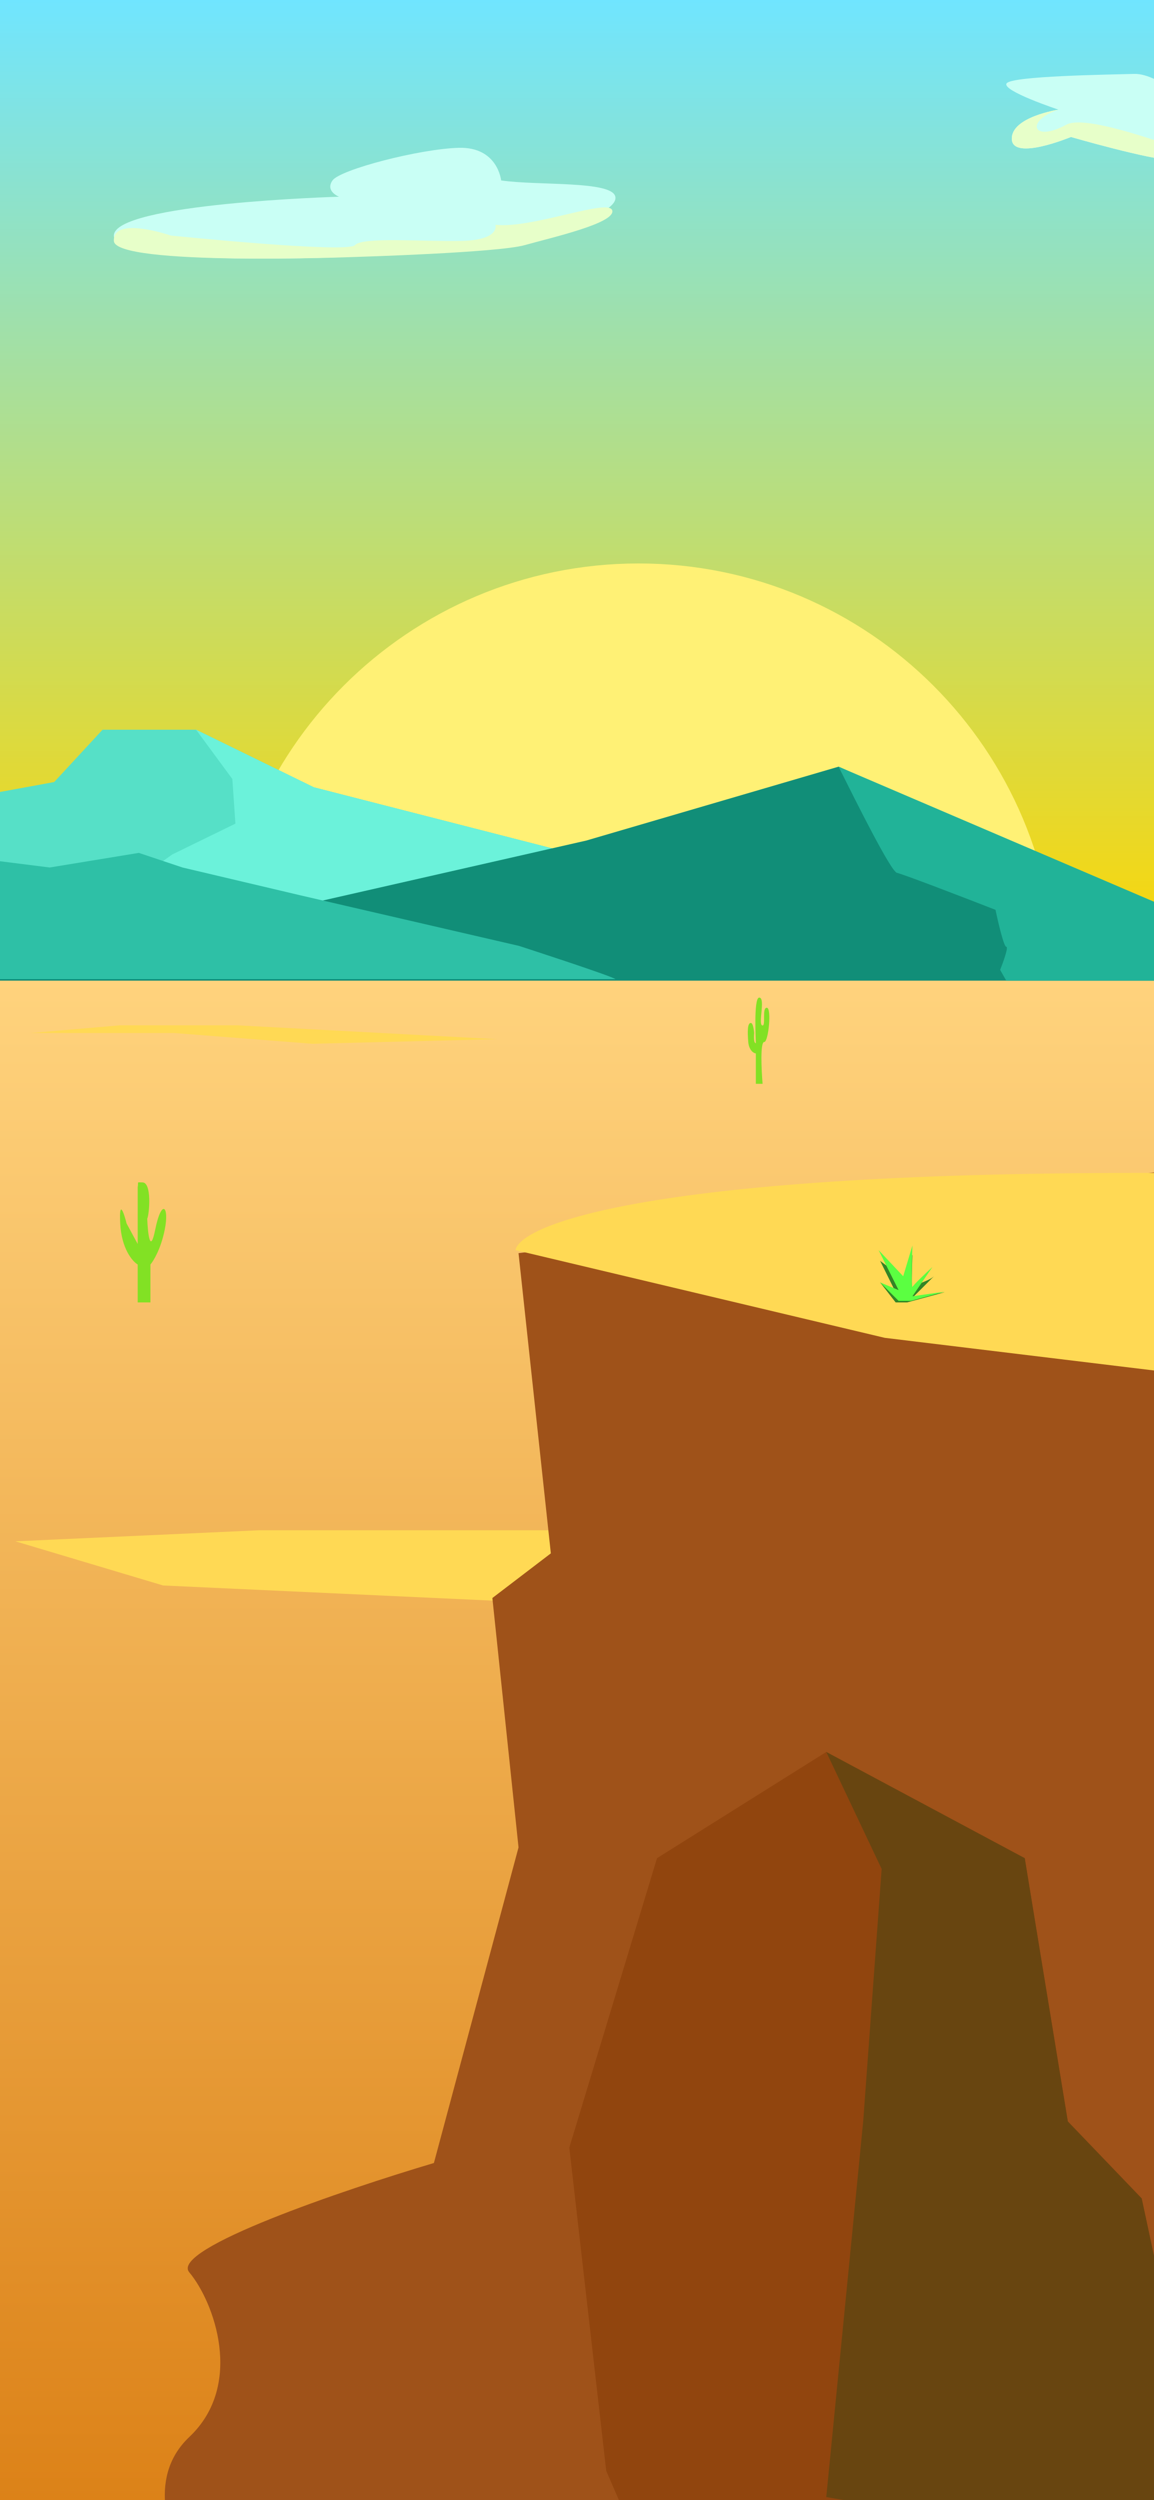 <svg width="375" height="812" viewBox="0 0 375 812" fill="none" xmlns="http://www.w3.org/2000/svg">
<rect x="0" y="0" width="375" height="812" fill="#333333" stroke="none"/>
<g clip-path="url(#clip0)">
<rect width="375" height="812" fill="white"/>
<rect width="375" height="318" fill="url(#paint0_linear)"/>
<path d="M343 318.5C343 393.335 282.335 454 207.5 454C132.665 454 72 393.335 72 318.5C72 243.665 132.665 183 207.5 183C282.335 183 343 243.665 343 318.5Z" fill="#FFF175"/>
<rect y="318" width="375" height="494" fill="url(#paint1_linear)"/>
<path d="M39 333H77L161.5 337.5L101.5 339L56.5 335.5H10L39 333Z" fill="#FFD954"/>
<path d="M84.207 497H246.79L331 514.931L228.448 523L53 514.931L5 500.586L84.207 497Z" fill="#FFD954"/>
<path d="M220.127 285.956L270 318H-1V257.392L17.602 253.993L33.323 237H63.716L101.969 255.692L220.127 285.956Z" fill="#56E0C7"/>
<path d="M220.127 285.956L270 318H-1L56 277.5L76.5 267.5L75.5 253L63.716 237L101.969 255.692L220.127 285.956Z" fill="#6BF2DA"/>
<path d="M-55.063 293.811L-197 318.5H397.5L388 301.5L272.5 249L190.5 273L99 293.811H-55.063Z" fill="#118E78"/>
<path d="M291.5 283.5C289.5 283.1 278.167 260.333 272.5 249L387 298L405.5 318.5H327L325 315C326 312.5 327.8 307.5 327 307.5C326.2 307.5 324.333 299.5 323.5 295.5C313.667 291.667 293.5 283.9 291.5 283.5Z" fill="#21B398"/>
<path d="M168.668 307.211C168.668 307.211 198.424 316.849 200 318H-1V279.589L16.144 281.747L45.112 277L59.3 281.747L97.727 290.811L168.668 307.211Z" fill="#2EC0A6"/>
<path d="M179 504.5L168.5 407L385 379.5L431.5 396.5L411.5 834.5H61.5C55.5 825.833 47.1 805.1 61.5 791.5C79.5 774.5 69.5 747.5 61.5 738C55.1 730.4 111.833 711.167 141 702.5L168.5 600L160 519L179 504.5Z" fill="#9F5219"/>
<path d="M167.5 406C169.333 397.167 215.7 379.8 386.5 381L418.5 427L386.5 446.5L287.5 434.5L167.5 406Z" fill="#FFD954"/>
<path d="M185 697.5L197 802.5L213.5 840.5H327L390 802.5L371 714L347 689L333 603.5L268.5 569L213.5 603.5L185 697.5Z" fill="#91450E"/>
<path d="M280.5 689L268.5 811L353.5 825.5L390 802.5L371 714L347 689L333 603.5L268.5 569L286.5 607L280.5 689Z" fill="#684510"/>
<path d="M286 416.5L291.047 423H294.767L307 419.694L296.5 421.5L303.5 414.5C301.64 416.231 296.872 417.244 296.5 418C296.128 418.756 296.345 412.065 296.5 407.5L294 415.5L286 409.5L291.047 419.694L286 416.5Z" fill="#338426"/>
<path d="M286 416.5L292 422.5H296L307 419.5L296.5 421L303 411.5C301 413.333 296.9 417.2 296.5 418C296.1 418.8 296.333 409.333 296.5 404.5L293.5 414.5L285.5 406L292 419L286 416.5Z" fill="#5BFF41"/>
<path d="M44.747 410.692V423H48.879V410.692C49.912 409.495 52.288 405.564 53.527 399.409C55.077 391.717 52.494 389.153 50.429 399.409C48.776 407.615 48.018 400.435 47.846 395.82C48.535 394.281 49.396 384.024 46.297 384.024C44.231 384.024 45.092 383.682 44.747 385.563V404.025L41.132 397.358C40.271 393.939 38.653 389.153 39.066 397.358C39.48 405.564 43.026 409.666 44.747 410.692Z" fill="#82E124"/>
<path d="M245.616 342.118V352H247.806C247.441 347.471 246.985 338.412 248.354 338.412C249.723 338.412 250.818 327.294 249.175 327.294C247.533 327.294 248.902 333.059 247.806 333.059C246.164 333.059 248.902 324 246.711 324C244.795 324 245.667 338.823 245.616 338.823C244.74 338.823 245.069 335.529 245.069 335.529C245.069 335.529 244.85 332.235 243.973 332.235C242.878 332.235 242.878 335.118 243.152 338.412C243.371 341.047 244.886 342.118 245.616 342.118Z" fill="#82E124"/>
<path d="M115.83 83.305C115.83 83.305 37.355 87.188 37.001 76.599C36.648 66.01 110.174 63.892 110.174 63.892C110.174 63.892 105.579 62.127 108.053 58.597C110.528 55.068 136.332 48.361 149.058 48.008C161.784 47.655 162.844 58.597 162.844 58.597C174.745 60.362 198.901 58.597 199.961 63.892C201.022 69.186 180.165 75.187 171.328 78.364C162.491 81.54 115.83 83.305 115.83 83.305Z" fill="#C9FFF5"/>
<path d="M115.346 83.46C115.346 83.46 37.353 86.479 37.001 78.243C36.65 70.007 55.5 76.5 55.5 76.5C55.5 76.5 112.887 82.361 115.346 79.616C117.806 76.871 137.352 78.518 150 78.243C162.648 77.969 161 73 161 73C172.828 74.373 197.907 64.242 198.961 68.36C200.015 72.478 179.287 77.145 170.504 79.616C161.721 82.087 115.346 83.46 115.346 83.46Z" fill="#E7FFC9"/>
<path d="M348.004 44.489C348.004 44.489 329.03 52.402 328.792 45.172C328.553 37.941 343.96 35.612 343.96 35.612C343.96 35.612 325.438 29.486 327.106 27.076C328.774 24.666 359.987 24.244 368.566 24.003C377.144 23.762 390.138 36.636 390.138 36.636C398.161 37.841 405.265 41.556 405.98 45.172C406.695 48.787 388.115 52 381.037 52C373.959 52 348.004 44.489 348.004 44.489Z" fill="#C9FFF5"/>
<path d="M348.004 44.489C348.004 44.489 329.03 52.402 328.792 45.172C328.553 37.941 343.96 35.612 343.96 35.612C333 39.246 335.5 46.5 346.5 40.5C352.5 37.227 376 46 380 47C384 48 405.98 45.172 405.98 45.172C406.695 48.787 388.115 52 381.037 52C373.959 52 348.004 44.489 348.004 44.489Z" fill="#E7FFC9"/>
</g>
<defs>
<linearGradient id="paint0_linear" x1="187.5" y1="0" x2="187.5" y2="318" gradientUnits="userSpaceOnUse">
<stop stop-color="#70E5FF"/>
<stop offset="1" stop-color="#FFD600"/>
</linearGradient>
<linearGradient id="paint1_linear" x1="187.5" y1="318" x2="187.5" y2="812" gradientUnits="userSpaceOnUse">
<stop stop-color="#FFD362"/>
<stop offset="0" stop-color="#FFD37D"/>
<stop offset="1" stop-color="#DC8218"/>
</linearGradient>
<clipPath id="clip0">
<rect width="375" height="812" fill="white"/>
</clipPath>
</defs>
</svg>
